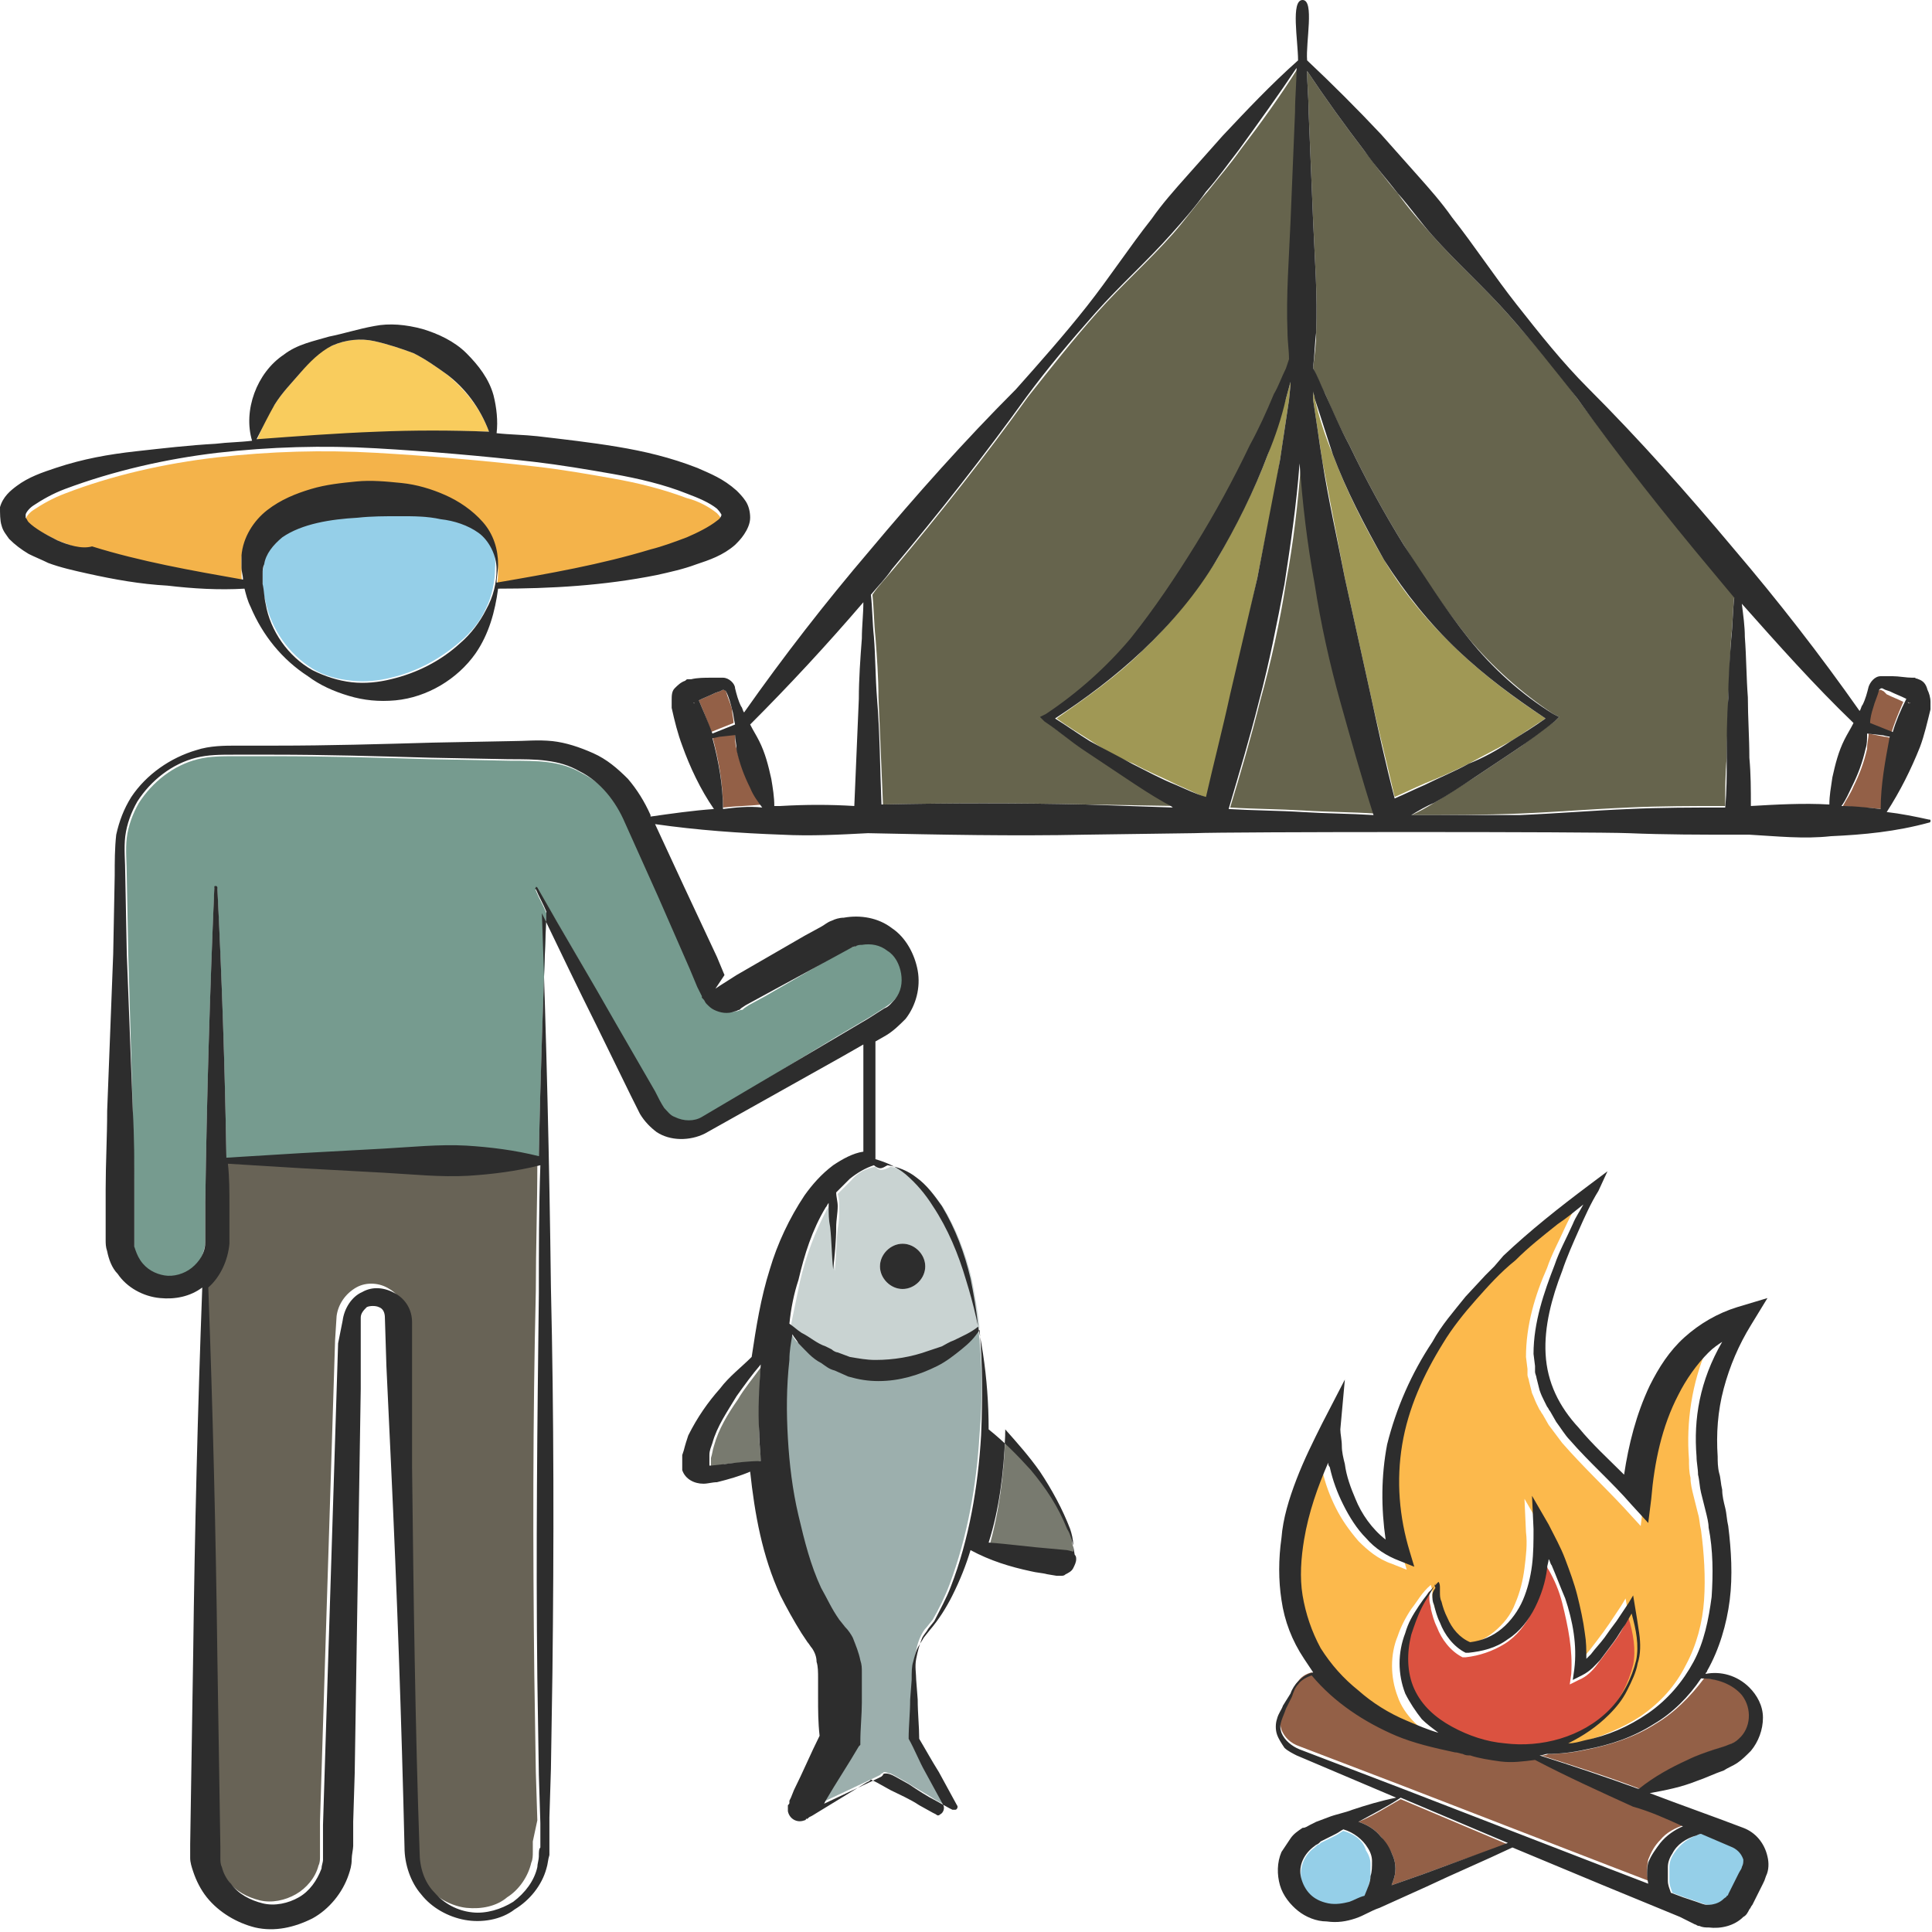 <?xml version="1.0" encoding="utf-8"?>
<!-- Generator: Adobe Illustrator 24.1.2, SVG Export Plug-In . SVG Version: 6.00 Build 0)  -->
<svg version="1.1" id="Layer_1" xmlns="http://www.w3.org/2000/svg" xmlns:xlink="http://www.w3.org/1999/xlink" x="0px" y="0px"
	 viewBox="0 0 128 128" style="enable-background:new 0 0 128 128;" xml:space="preserve">
<style type="text/css">
	.st0{fill:#95CFE8;}
	.st1{fill:#936047;}
	.st2{fill:#FCB94C;}
	.st3{fill:#DB5240;}
	.st4{fill:#2D2D2D;}
	.st5{fill:#686356;}
	.st6{fill:#C9D3D2;}
	.st7{fill:#E5B693;}
	.st8{fill:#787A6F;}
	.st9{fill:#769B8F;}
	.st10{fill:#9CAFAD;}
	.st11{fill:#F9CC5D;}
	.st12{fill:#F4B34A;}
	.st13{fill:#A09855;}
	.st14{fill:#66644D;}
</style>
<g>
	<g>
		<path class="st0" d="M110.9,122.8c-0.2,0.3-0.3,0.6-0.3,0.9c0,0.3,0,0.6,0,0.9c0,0.3,0.1,0.5,0.2,0.8l0.8,0.3l0.9,0.3
			c0.3,0.1,0.5,0.2,0.7,0.2c0.4,0,0.8-0.1,1.1-0.4c0.1-0.1,0.1-0.1,0.2-0.2c0,0,0-0.1,0.1-0.1l0.1-0.2l0.4-0.8l0.2-0.4
			c0.1-0.1,0.2-0.3,0.2-0.4c0.1-0.2,0.1-0.3,0.1-0.5c0-0.3-0.3-0.6-0.7-0.8l-2.1-0.9c0,0-0.1,0-0.1,0
			C111.9,121.7,111.3,122.2,110.9,122.8z"/>
		<path class="st1" d="M90,120.7c0.6,0.2,1.1,0.5,1.5,1c0.3,0.4,0.6,0.8,0.8,1.3c0.2,0.5,0.2,1.1,0,1.6c0,0.1-0.1,0.2-0.1,0.3l2-0.7
			c1.9-0.7,3.8-1.4,5.7-2l-7.1-3C91.9,119.7,91,120.3,90,120.7z"/>
		<path class="st0" d="M89,121.3c-0.2,0.1-0.3,0.2-0.5,0.3l-0.8,0.4l-0.2,0.1l-0.1,0.1c-0.1,0-0.2,0.1-0.3,0.2
			c-0.7,0.5-1,1.3-0.9,2.1c0.1,0.4,0.3,0.8,0.6,1.1c0.3,0.3,0.7,0.5,1.2,0.6c0.5,0.1,0.9,0.1,1.4-0.1c0.3-0.1,0.7-0.2,1-0.4
			c0.2-0.4,0.3-0.9,0.4-1.3c0-0.3,0-0.6,0-0.9c0-0.3-0.1-0.6-0.3-0.9C90.3,121.9,89.7,121.5,89,121.3z"/>
		<path class="st1" d="M109.7,114.2c-1.4,0.9-3,1.4-4.5,1.7c-0.9,0.2-1.7,0.3-2.6,0.3c-0.2,0.1-0.4,0.1-0.5,0.1
			c2.2,0.7,4.4,1.4,6.5,2.2c0,0,0.1,0,0.1,0c1-0.8,2.1-1.4,3.2-1.9c0.6-0.3,1.2-0.5,1.8-0.7c0.3-0.1,0.7-0.2,0.9-0.3
			c0.2-0.1,0.5-0.2,0.7-0.4c0.8-0.7,0.9-2,0.2-2.9c-0.6-0.7-1.6-1.1-2.6-1.1C112,112.4,110.9,113.5,109.7,114.2z"/>
		<path class="st1" d="M101.7,116.4c-0.7,0.1-1.5,0.2-2.3,0.1c-0.7,0-1.3-0.2-2-0.4c-0.2,0-0.3-0.1-0.5-0.1c-0.2,0-0.4,0-0.5-0.1
			c-1.3-0.2-2.6-0.6-3.9-1.1c-2.1-0.8-4.1-2.1-5.6-4c-0.4,0.1-0.7,0.3-0.9,0.6c-0.2,0.2-0.3,0.5-0.4,0.8l-0.4,0.8
			c-0.1,0.3-0.3,0.6-0.3,0.8c-0.1,0.3-0.1,0.5,0,0.8c0.2,0.5,0.6,0.9,1.2,1.1l6.8,2.6l13.7,5.3l2.6,1c-0.1-0.4-0.1-0.9,0-1.4
			c0.2-0.5,0.4-0.9,0.8-1.3c0.4-0.5,1-0.8,1.6-1l0,0c-1.1-0.5-2.2-1-3.3-1.5C106,118.5,103.8,117.5,101.7,116.4z"/>
		<path class="st2" d="M112.7,89.8c-0.8,0.8-1.5,1.7-2,2.8c-1.1,2.1-1.6,4.5-1.8,6.9l-0.2,1.6l-1.1-1.2c-1.3-1.4-2.7-2.7-4.1-4.3
			c-0.3-0.4-0.6-0.8-0.9-1.2l-0.4-0.7c-0.1-0.1-0.1-0.2-0.2-0.3l-0.2-0.4c-0.1-0.2-0.2-0.5-0.3-0.7l-0.2-0.8c0-0.1-0.1-0.3-0.1-0.4
			l0-0.4l-0.1-0.8c0-2.1,0.6-4.1,1.4-5.9c0.3-0.9,0.8-1.8,1.2-2.7c0.2-0.4,0.4-0.9,0.7-1.3c-0.6,0.4-1.2,0.8-1.7,1.3
			c-1,0.8-1.9,1.5-2.8,2.4c-0.9,0.8-1.7,1.7-2.6,2.6c-0.8,0.9-1.5,1.9-2.2,2.9c-1.3,2-2.3,4.3-2.7,6.7c-0.4,2.4-0.2,4.8,0.5,7.1
			l0.3,1l-1-0.4c-0.9-0.3-1.6-0.9-2.2-1.5c-0.6-0.7-1.1-1.4-1.5-2.2c-0.4-0.8-0.7-1.6-0.9-2.5c0-0.1,0-0.2-0.1-0.3
			c-0.8,1.6-1.4,3.4-1.6,5.1c-0.2,1.2-0.2,2.5-0.1,3.7c0.2,1.2,0.6,2.4,1.2,3.5c0.6,1.1,1.5,2,2.5,2.8c1,0.8,2.1,1.5,3.2,2
			c0.7,0.3,1.4,0.6,2.1,0.8c-0.4-0.3-0.8-0.6-1.1-0.9c-0.5-0.5-0.9-1.1-1.1-1.7c-0.5-1.3-0.5-2.8,0-4c0.2-0.6,0.5-1.2,0.9-1.8
			c0.4-0.5,0.7-1.1,1.3-1.6c0,0.1,0.1,0.3,0.1,0.4c0,0.1,0,0.2,0,0.3c0,0.2,0.1,0.4,0.1,0.6c0.1,0.4,0.3,0.8,0.4,1.1
			c0.4,0.7,0.9,1.3,1.5,1.6c0.8-0.1,1.5-0.4,2.1-0.9c0.6-0.5,1.1-1.1,1.4-1.9c0.3-0.7,0.5-1.5,0.6-2.3c0.1-0.8,0.2-1.6,0.1-2.4
			l-0.1-2.2l1.1,1.9c0.4,0.8,0.8,1.5,1.1,2.3c0.3,0.8,0.6,1.6,0.8,2.4c0.2,0.8,0.4,1.6,0.5,2.5c0.1,0.6,0.1,1.1,0.1,1.7
			c0.1-0.1,0.2-0.2,0.3-0.3c0.3-0.3,0.6-0.7,0.9-1.1c0.3-0.4,0.6-0.8,0.8-1.1l0.8-1.2l0.3-0.5l0.1,0.6c0.1,0.6,0.2,1.3,0.3,1.9
			c0.1,0.7,0.1,1.3-0.1,2c-0.2,0.7-0.4,1.3-0.7,1.8c-0.3,0.6-0.7,1.1-1.2,1.6c-0.8,0.8-1.7,1.4-2.7,1.9c0.4-0.1,0.7-0.1,1.1-0.2
			c1.5-0.4,3-1,4.2-1.8c1.3-0.9,2.3-2,3-3.4c0.7-1.3,1.1-2.8,1.2-4.3c0.1-1.5,0-3.1-0.2-4.6c-0.1-0.4-0.1-0.8-0.2-1.1
			c-0.1-0.4-0.2-0.8-0.3-1.2c-0.1-0.4-0.2-0.8-0.2-1.2c-0.1-0.4-0.1-0.8-0.1-1.2c-0.2-2.5,0.2-5.1,1.2-7.4
			C113.3,89.3,113,89.6,112.7,89.8z"/>
		<path class="st3" d="M94,106.8c-0.3,0.6-0.5,1.2-0.7,1.8c-0.3,1.2-0.3,2.5,0.2,3.6c0.5,1.1,1.4,1.9,2.5,2.5
			c1.1,0.6,2.3,0.9,3.5,1.1c2.4,0.3,5.1-0.4,6.9-2.2c0.9-0.9,1.5-2.1,1.8-3.3c0.2-1,0-2.1-0.3-3.1l-0.4,0.7
			c-0.2,0.4-0.5,0.8-0.8,1.2c-0.3,0.4-0.6,0.8-0.9,1.2c-0.3,0.4-0.7,0.8-1.2,1l-0.6,0.3l0.1-0.7c0.1-1.6-0.2-3.1-0.6-4.7
			c-0.2-0.8-0.5-1.5-0.9-2.2c-0.1-0.1-0.1-0.3-0.2-0.4c0,0.2-0.1,0.4-0.1,0.6c-0.2,0.9-0.4,1.7-0.8,2.6c-0.4,0.8-1,1.6-1.8,2.1
			c-0.8,0.5-1.7,0.8-2.6,0.9l-0.1,0l-0.1,0c-0.8-0.4-1.4-1.2-1.7-2c-0.2-0.4-0.3-0.8-0.4-1.2c0-0.2-0.1-0.4-0.1-0.6
			c0-0.1,0-0.2,0-0.3c0-0.1,0-0.2,0-0.3C94.6,105.6,94.2,106.2,94,106.8z"/>
		<path class="st4" d="M116,87.8l1.1-1.8l-2,0.6c-1.3,0.4-2.5,1.1-3.5,2c-1,0.9-1.7,2-2.3,3.2c-0.9,1.9-1.4,3.9-1.7,5.9
			c-1-1-2.1-2-3-3.1c-1.3-1.4-2.1-3-2.2-4.9c-0.1-1.8,0.4-3.7,1.1-5.5c0.3-0.9,0.7-1.8,1.1-2.7c0.4-0.9,0.8-1.8,1.3-2.6l0.6-1.3
			l-1.2,0.9c-2,1.5-3.9,3-5.7,4.7L99,83.9l-0.3,0.3l-0.3,0.3l-1.3,1.4c-0.8,1-1.6,1.9-2.2,3c-1.4,2.1-2.4,4.4-3,6.8
			c-0.4,2.1-0.4,4.2-0.1,6.3c-0.9-0.7-1.6-1.7-2-2.7c-0.3-0.7-0.6-1.5-0.7-2.3c-0.1-0.4-0.2-0.8-0.2-1.2c0-0.4-0.1-0.8-0.1-1.1
			l0.3-3.3l-1.5,2.9c-0.6,1.2-1.2,2.4-1.7,3.7c-0.5,1.3-0.9,2.6-1,3.9c-0.2,1.4-0.2,2.8,0,4.1c0.2,1.4,0.7,2.7,1.5,3.9
			c0.2,0.3,0.4,0.6,0.6,0.9c-0.4,0.1-0.7,0.3-1,0.6c-0.2,0.2-0.4,0.5-0.5,0.8L85,113c-0.1,0.3-0.3,0.5-0.4,0.9c-0.1,0.3-0.1,0.7,0,1
			c0.1,0.3,0.3,0.6,0.5,0.9c0.2,0.2,0.6,0.4,0.8,0.5l6.6,2.8c-1,0.2-2,0.5-2.9,0.8c-0.5,0.2-1.1,0.3-1.6,0.5l-0.8,0.3l-0.2,0.1
			l-0.2,0.1c-0.2,0.1-0.3,0.2-0.5,0.2c-0.3,0.2-0.6,0.4-0.8,0.7c-0.2,0.3-0.4,0.6-0.6,0.9c-0.3,0.7-0.3,1.5-0.1,2.2
			c0.2,0.7,0.7,1.3,1.2,1.7c0.5,0.4,1.2,0.7,1.9,0.7c0.7,0.1,1.3,0,1.9-0.2c0.6-0.2,1-0.5,1.6-0.7l3.1-1.4c1.9-0.9,3.8-1.7,5.7-2.6
			l6,2.5l3.4,1.4l1.7,0.7l0.8,0.4l0.2,0.1c0.1,0,0.1,0.1,0.3,0.1c0.2,0.1,0.4,0.1,0.6,0.1c0.8,0.1,1.7-0.1,2.3-0.7
			c0.2-0.1,0.3-0.3,0.4-0.5c0.1-0.1,0.1-0.2,0.2-0.3l0.1-0.2l0.4-0.8l0.2-0.4c0.1-0.2,0.1-0.2,0.2-0.5c0.2-0.4,0.2-0.9,0.1-1.3
			c-0.2-0.9-0.8-1.6-1.6-1.9c-2.1-0.8-4.1-1.5-6.2-2.3c1.1-0.2,2.1-0.4,3.1-0.8c0.6-0.2,1.2-0.5,1.8-0.7c0.3-0.2,0.6-0.3,0.9-0.5
			c0.3-0.2,0.6-0.5,0.9-0.8c0.5-0.6,0.8-1.4,0.8-2.2c0-0.8-0.4-1.5-0.9-2c-0.8-0.8-1.9-1.1-2.9-0.9c0-0.1,0.1-0.1,0.1-0.2
			c0.8-1.4,1.3-3.1,1.5-4.7c0.2-1.6,0.1-3.3-0.1-4.9c-0.1-0.4-0.1-0.8-0.2-1.2c-0.1-0.4-0.2-0.8-0.2-1.2c-0.1-0.4-0.1-0.8-0.2-1.1
			c-0.1-0.4-0.1-0.8-0.1-1.1c-0.1-1.5,0-3,0.4-4.5C114.6,90.5,115.2,89.1,116,87.8z M90.8,124.3c0,0.4-0.2,0.8-0.4,1.3
			c-0.4,0.1-0.7,0.3-1,0.4c-0.4,0.1-0.9,0.2-1.4,0.1c-0.5-0.1-0.9-0.3-1.2-0.6c-0.3-0.3-0.5-0.7-0.6-1.1c-0.2-0.8,0.2-1.6,0.9-2.1
			c0.1-0.1,0.2-0.1,0.3-0.2l0.1-0.1l0.2-0.1l0.8-0.4c0.2-0.1,0.3-0.2,0.5-0.3c0.7,0.2,1.3,0.7,1.6,1.2c0.2,0.3,0.3,0.6,0.3,0.9
			C90.9,123.7,90.9,124,90.8,124.3z M94.2,124.2l-2,0.7c0-0.1,0.1-0.2,0.1-0.3c0.2-0.5,0.2-1.1,0-1.6c-0.2-0.5-0.4-0.9-0.8-1.3
			c-0.4-0.5-0.9-0.8-1.5-1c0.9-0.5,1.9-1,2.8-1.6l7.1,3C98,122.8,96.1,123.5,94.2,124.2z M112.7,121.5l2.1,0.9
			c0.4,0.2,0.6,0.5,0.7,0.8c0,0.2,0,0.3-0.1,0.5c0,0.1-0.1,0.2-0.2,0.4l-0.2,0.4l-0.4,0.8l-0.1,0.2c0,0,0,0.1-0.1,0.1
			c0,0.1-0.1,0.1-0.2,0.2c-0.3,0.3-0.7,0.4-1.1,0.4c-0.2,0-0.4-0.1-0.7-0.2l-0.9-0.3l-0.8-0.3c-0.1-0.3-0.2-0.5-0.2-0.8
			c0-0.3,0-0.6,0-0.9c0-0.3,0.1-0.6,0.3-0.9c0.3-0.6,0.9-1,1.6-1.2C112.6,121.5,112.7,121.5,112.7,121.5z M111.5,121L111.5,121
			c-0.5,0.2-1.1,0.6-1.5,1.1c-0.3,0.4-0.6,0.8-0.8,1.3c-0.1,0.4-0.1,0.9,0,1.4l-2.6-1l-13.7-5.3l-6.8-2.6c-0.5-0.2-1-0.6-1.2-1.1
			c-0.1-0.3-0.1-0.5,0-0.8c0.1-0.3,0.2-0.5,0.3-0.8l0.4-0.8c0.1-0.3,0.2-0.6,0.4-0.8c0.2-0.3,0.6-0.5,0.9-0.6c1.5,1.8,3.5,3.1,5.6,4
			c1.2,0.5,2.5,0.8,3.9,1.1c0.2,0,0.4,0.1,0.5,0.1c0.2,0.1,0.3,0.1,0.5,0.1c0.6,0.2,1.3,0.3,2,0.4c0.8,0.1,1.5,0,2.3-0.1
			c2.1,1.1,4.3,2.1,6.5,3.1C109.3,120,110.4,120.5,111.5,121z M94.9,105.7c0,0.2,0,0.4,0.1,0.6c0.1,0.4,0.2,0.8,0.4,1.2
			c0.3,0.8,0.9,1.6,1.7,2l0.1,0l0.1,0c0.9-0.1,1.8-0.3,2.6-0.9c0.8-0.5,1.4-1.3,1.8-2.1c0.4-0.8,0.7-1.7,0.8-2.6
			c0-0.2,0.1-0.4,0.1-0.6c0.1,0.1,0.1,0.3,0.2,0.4c0.3,0.7,0.6,1.5,0.9,2.2c0.5,1.5,0.8,3.1,0.6,4.7l-0.1,0.7l0.6-0.3
			c0.6-0.3,0.9-0.7,1.2-1c0.3-0.4,0.6-0.8,0.9-1.2c0.3-0.4,0.5-0.8,0.8-1.2l0.4-0.7c0.3,1.1,0.5,2.1,0.3,3.1
			c-0.3,1.2-0.9,2.4-1.8,3.3c-1.8,1.8-4.5,2.5-6.9,2.2c-1.2-0.1-2.4-0.5-3.5-1.1c-1.1-0.6-2-1.4-2.5-2.5c-0.5-1.1-0.5-2.4-0.2-3.6
			c0.2-0.6,0.4-1.2,0.7-1.8c0.3-0.6,0.7-1.1,0.9-1.6c0,0.1-0.1,0.1,0,0.3C94.9,105.5,94.9,105.6,94.9,105.7z M115.4,112.3
			c0.7,0.9,0.6,2.2-0.2,2.9c-0.2,0.2-0.4,0.3-0.7,0.4c-0.2,0.1-0.6,0.2-0.9,0.3c-0.6,0.2-1.2,0.4-1.8,0.7c-1.1,0.5-2.2,1.1-3.2,1.9
			c0,0-0.1,0-0.1,0c-2.2-0.8-4.3-1.5-6.5-2.2c0.2,0,0.4-0.1,0.5-0.1c0.9,0,1.7-0.1,2.6-0.3c1.6-0.3,3.1-0.8,4.5-1.7
			c1.2-0.7,2.3-1.8,3.1-3C113.8,111.2,114.8,111.6,115.4,112.3z M112.4,96.5c0,0.4,0.1,0.8,0.1,1.2c0.1,0.4,0.1,0.8,0.2,1.2
			c0.1,0.4,0.2,0.8,0.3,1.2c0.1,0.4,0.2,0.8,0.2,1.1c0.3,1.5,0.3,3.1,0.2,4.6c-0.2,1.5-0.5,3-1.2,4.3c-0.7,1.3-1.7,2.5-3,3.4
			c-1.3,0.9-2.7,1.5-4.2,1.8c-0.4,0.1-0.7,0.2-1.1,0.2c1-0.5,1.9-1.1,2.7-1.9c0.5-0.5,0.9-1,1.2-1.6c0.3-0.6,0.6-1.2,0.7-1.8
			c0.2-0.6,0.2-1.3,0.1-2c-0.1-0.7-0.2-1.3-0.3-1.9l-0.1-0.6l-0.3,0.5l-0.8,1.2c-0.3,0.4-0.6,0.8-0.8,1.1c-0.3,0.4-0.6,0.7-0.9,1.1
			c-0.1,0.1-0.2,0.2-0.3,0.3c0-0.6,0-1.1-0.1-1.7c-0.1-0.8-0.3-1.7-0.5-2.5c-0.2-0.8-0.5-1.6-0.8-2.4c-0.3-0.8-0.7-1.5-1.1-2.3
			l-1.1-1.9l0.1,2.2c0,0.8,0,1.6-0.1,2.4c-0.1,0.8-0.3,1.6-0.6,2.3c-0.3,0.7-0.8,1.4-1.4,1.9c-0.6,0.5-1.3,0.8-2.1,0.9
			c-0.7-0.3-1.2-0.9-1.5-1.6c-0.2-0.4-0.3-0.7-0.4-1.1c-0.1-0.2-0.1-0.4-0.1-0.6c0-0.1,0-0.2,0-0.3c0-0.1,0-0.3-0.1-0.4
			c-0.5,0.5-0.9,1-1.3,1.6c-0.4,0.6-0.7,1.1-0.9,1.8c-0.5,1.3-0.5,2.7,0,4c0.3,0.6,0.7,1.2,1.1,1.7c0.3,0.3,0.7,0.6,1.1,0.9
			c-0.7-0.2-1.4-0.5-2.1-0.8c-1.2-0.5-2.3-1.2-3.2-2c-1-0.8-1.8-1.7-2.5-2.8c-0.6-1.1-1-2.3-1.2-3.5c-0.2-1.2-0.1-2.5,0.1-3.7
			c0.3-1.8,0.9-3.5,1.6-5.1c0,0.1,0,0.2,0.1,0.3c0.2,0.9,0.5,1.7,0.9,2.5c0.4,0.8,0.9,1.6,1.5,2.2c0.6,0.7,1.4,1.2,2.2,1.5l1,0.4
			l-0.3-1c-0.7-2.3-0.9-4.7-0.5-7.1c0.4-2.4,1.4-4.6,2.7-6.7c0.6-1,1.4-2,2.2-2.9c0.8-0.9,1.6-1.8,2.6-2.6c0.9-0.9,1.8-1.6,2.8-2.4
			c0.6-0.4,1.2-0.9,1.7-1.3c-0.2,0.4-0.5,0.8-0.7,1.3c-0.4,0.9-0.9,1.8-1.2,2.7c-0.7,1.8-1.4,3.8-1.4,5.9l0.1,0.8l0,0.4
			c0,0.1,0.1,0.3,0.1,0.4l0.2,0.8c0.1,0.3,0.2,0.5,0.3,0.7l0.2,0.4c0.1,0.1,0.1,0.2,0.2,0.3l0.4,0.7c0.3,0.4,0.6,0.9,0.9,1.2
			c1.3,1.5,2.8,2.8,4.1,4.3l1.1,1.2l0.2-1.6c0.2-2.4,0.7-4.8,1.8-6.9c0.5-1,1.2-2,2-2.8c0.3-0.3,0.6-0.5,0.9-0.7
			C112.6,91.5,112.2,94,112.4,96.5z"/>
	</g>
	<path class="st0" d="M31.7,35.2c-0.7-0.5-1.6-0.8-2.5-0.9c-0.9-0.1-1.8-0.1-2.7-0.2c-0.9,0-1.8,0-2.8,0.1c-1.8,0.1-3.6,0.4-5,1.3
		c-0.6,0.4-1.1,1-1.2,1.8c0,0.2-0.1,0.4-0.1,0.6c0,0.2,0,0.4,0,0.7c0,0.4,0.1,0.9,0.2,1.3c0.4,1.8,1.5,3.4,3.1,4.4
		c0.8,0.5,1.7,0.7,2.6,0.8c0.9,0.1,1.8,0,2.6-0.2c1.7-0.4,3.2-1.2,4.6-2.4c0.7-0.6,1.3-1.3,1.7-2.2c0.4-0.8,0.6-1.8,0.6-2.7
		C32.9,36.7,32.5,35.7,31.7,35.2z"/>
	<path class="st5" d="M35.6,120.6l-0.1-3.2l-0.1-6.4c-0.1-8.5-0.1-17,0.1-25.5c0-2.8,0.1-5.7,0.1-8.5c-1.6,0.4-3.2,0.6-4.8,0.7
		c-1.8,0.1-3.7-0.1-5.5-0.2c-1.8-0.1-3.7-0.2-5.5-0.3c-1.6-0.1-3.3-0.2-4.9-0.3c0,0.9,0,1.8,0.1,2.7l0,2.6c0,1.1-0.5,2.2-1.4,2.9
		c0,0,0,0,0,0c0.3,8.1,0.5,16.3,0.6,24.4l0.2,12.7c0,0.3,0,0.5,0,0.7c0,0.2,0.1,0.4,0.1,0.6c0.1,0.4,0.3,0.8,0.6,1.1
		c0.5,0.7,1.3,1.1,2.1,1.3c0.8,0.2,1.7,0,2.4-0.4c0.7-0.4,1.3-1.1,1.5-1.9c0.1-0.2,0.1-0.4,0.1-0.6c0-0.2,0-0.4,0-0.7l0-1.6l0.1-3.2
		l0.2-6.4l0.4-12.7l0.2-6.4l0.1-3.2l0.1-1.6c0.1-0.8,0.6-1.5,1.3-1.9c0.7-0.4,1.6-0.3,2.2,0.1c0.7,0.4,1.1,1.2,1.1,1.9l0,3.2l0,6.4
		c0.1,8.5,0.2,17,0.5,25.5c0,1,0.4,2,1,2.7c0.6,0.7,1.6,1.2,2.5,1.3c1,0.1,2-0.1,2.7-0.7c0.8-0.5,1.4-1.4,1.6-2.3
		c0.1-0.2,0.1-0.5,0.1-0.7c0-0.2,0-0.5,0-0.7L35.6,120.6z"/>
	<path class="st6" d="M58.4,77.5c-0.2,0-0.3-0.1-0.4-0.2c-0.6,0.1-1.2,0.4-1.6,0.9c-0.3,0.3-0.6,0.6-0.9,0.9
		c0.1,0.3,0.1,0.6,0.1,0.9c0,0.5,0,0.9-0.1,1.4c-0.1,0.9-0.1,1.9-0.2,2.8c0,0,0,0,0,0c0,0,0,0,0,0c-0.1-0.9-0.2-1.9-0.2-2.8
		c0-0.5-0.1-0.9-0.1-1.4c0-0.1,0-0.1,0-0.2c-0.1,0.1-0.1,0.2-0.2,0.3c-0.8,1.5-1.4,3.1-1.8,4.8c-0.2,1-0.4,1.9-0.6,2.9
		c0.3,0.2,0.5,0.4,0.8,0.6c0.5,0.3,1,0.7,1.6,0.9l0.4,0.2c0.1,0.1,0.3,0.1,0.4,0.2l0.8,0.3c0.6,0.1,1.1,0.2,1.7,0.2
		c1.2,0,2.3-0.2,3.5-0.6c0.3-0.1,0.6-0.2,0.9-0.3c0.3-0.1,0.6-0.2,0.8-0.4c0.5-0.3,1.1-0.5,1.6-0.9c-0.1-1.1-0.3-2.1-0.5-3.2
		c-0.4-1.7-1-3.3-1.9-4.8c-0.5-0.7-1-1.4-1.7-1.9c-0.5-0.4-1.2-0.7-1.8-0.8C58.8,77.4,58.6,77.5,58.4,77.5z M61.3,83.9
		c0,0.8-0.7,1.5-1.5,1.5s-1.5-0.7-1.5-1.5c0-0.8,0.7-1.5,1.5-1.5S61.3,83.1,61.3,83.9z"/>
	<path class="st7" d="M48.3,65.2C48.3,65.2,48.3,65.2,48.3,65.2L48.3,65.2C48.3,65.3,48.3,65.2,48.3,65.2z"/>
	<path class="st8" d="M70.7,102.9l0.4,0.1l0-0.5c-0.1-0.3-0.1-0.7-0.2-1c-0.4-1.3-1.1-2.6-2-3.8c-0.7-1-1.5-1.9-2.3-2.8
		c0,0.1,0,0.2,0,0.4c-0.1,2.4-0.4,4.9-1.1,7.3c1.4,0.1,2.7,0.2,4.1,0.4L70.7,102.9z"/>
	<path class="st9" d="M38.5,51.2c-0.7-0.4-1.4-0.6-2.2-0.7c-0.7-0.1-1.7-0.1-2.5-0.1l-5.2-0.1c-3.5-0.1-6.9-0.2-10.4-0.2l-2.6,0
		c-0.9,0-1.7,0-2.5,0.2c-1.6,0.4-3,1.5-3.9,2.9c-0.4,0.7-0.7,1.5-0.8,2.3c-0.1,0.8,0,1.7,0,2.6l0.1,5.2l0.3,10.4
		c0,1.7,0.1,3.5,0.1,5.2l0,2.6l0,0.7c0,0.2,0,0.3,0,0.5c0.1,0.3,0.2,0.6,0.4,0.9c0.4,0.5,0.9,0.9,1.6,1c0.6,0.1,1.3-0.1,1.8-0.5
		c0.5-0.4,0.8-1,0.9-1.7l0-2.6c0.1-7,0.3-13.9,0.6-20.9c0-0.1,0-0.1,0.1-0.1c0,0,0.1,0,0.1,0.1c0.3,6,0.5,11.9,0.6,17.9
		c1.6-0.1,3.3-0.2,4.9-0.3c1.8-0.1,3.7-0.2,5.5-0.3c1.8-0.1,3.7-0.3,5.5-0.2c1.6,0.1,3.2,0.3,4.8,0.7c0.1-5.4,0.3-10.8,0.5-16.2
		c-0.2-0.5-0.5-1-0.7-1.5c0,0,0-0.1,0-0.1c0,0,0.1,0,0.1,0c1.8,3,3.5,6,5.2,9l2.6,4.5c0.2,0.4,0.4,0.8,0.6,1.1
		c0.2,0.3,0.4,0.5,0.7,0.6c0.6,0.3,1.3,0.3,1.8,0l8.9-5.4l2.2-1.3l1.1-0.7c0.3-0.2,0.5-0.4,0.7-0.6c0.4-0.5,0.5-1.1,0.4-1.7
		c-0.1-0.6-0.5-1.1-0.9-1.5c-0.5-0.3-1.1-0.5-1.7-0.4c-0.1,0-0.3,0.1-0.4,0.1c-0.1,0.1-0.2,0.1-0.5,0.2l-1.1,0.6L50.7,66l-1.1,0.6
		l-0.3,0.2l-0.1,0.1C49,66.9,48.9,67,48.8,67c-0.5,0.1-1,0.1-1.4-0.1c-0.2-0.1-0.4-0.3-0.5-0.4c-0.1-0.1-0.1-0.2-0.2-0.3L46.6,66
		l0-0.1l-0.3-0.6l-0.5-1.2l-2.1-4.8l-2.1-4.8C41,53.1,39.9,51.9,38.5,51.2z"/>
	<path class="st10" d="M63.6,89.3c-0.5,0.4-1,0.8-1.6,1.1c-1.2,0.6-2.5,1-3.9,1c-0.7,0-1.4-0.2-2-0.3l-0.9-0.4
		c-0.3-0.1-0.6-0.4-0.9-0.5c-0.6-0.3-1-0.9-1.5-1.3c-0.2-0.2-0.3-0.4-0.4-0.6c-0.1,0.6-0.1,1.1-0.2,1.7c-0.1,1.7-0.2,3.4-0.1,5.2
		c0.1,1.7,0.3,3.4,0.7,5.1c0.4,1.7,0.8,3.3,1.5,4.8c0.3,0.7,0.7,1.5,1.2,2.1l0.4,0.5c0.2,0.2,0.3,0.5,0.5,0.7c0.3,0.5,0.4,1,0.5,1.5
		c0,0.3,0.1,0.5,0.1,0.8c0,0.3,0,0.5,0,0.7l0,1.3c0,0.9-0.1,1.8-0.1,2.6l0,0.2l-0.1,0.1c-0.7,1.2-1.5,2.4-2.2,3.6l-0.1,0.2l1.7-0.8
		l1.9-0.9l0.2-0.1l0.1-0.1c0.1,0,0.1-0.1,0.2-0.1c0.1,0,0.3,0.1,0.4,0.1l0.2,0.1l0.9,0.5c0.6,0.4,1.2,0.7,1.8,1.1l0.9,0.5l0.2,0.1
		c0.1,0,0.1,0,0.2,0c0.1,0,0.2-0.2,0.1-0.3l-1.2-2.2c-0.4-0.7-0.8-1.5-1.3-2.2l0,0l0,0c0-0.9-0.1-1.8-0.1-2.6l-0.1-1.3
		c0-0.4-0.1-0.9,0-1.4c0.1-0.5,0.2-1,0.4-1.4c0.1-0.2,0.2-0.4,0.4-0.6l0.4-0.5c0.4-0.7,0.8-1.5,1.1-2.3c1.2-3.2,1.8-6.6,2-10
		c0.2-2.3,0.2-4.7-0.1-7.1C64.5,88.5,64.1,88.9,63.6,89.3z"/>
	<path class="st7" d="M53.7,119.7L53.7,119.7C53.8,119.7,53.8,119.7,53.7,119.7C53.8,119.7,53.7,119.7,53.7,119.7z"/>
	<path class="st7" d="M46,46.6c0,0,0.1,0,0.1-0.1L46,46.6C46,46.5,45.9,46.6,46,46.6z"/>
	<path class="st11" d="M32.4,28.6c-0.6-1.6-1.6-2.8-2.8-3.8c-0.7-0.5-1.4-1-2.2-1.4c-0.8-0.3-1.7-0.6-2.6-0.8
		c-0.9-0.2-1.9-0.1-2.8,0.3c-0.9,0.4-1.6,1.1-2.1,1.8c-0.6,0.7-1.2,1.3-1.7,2.1c-0.5,0.7-0.8,1.5-1.2,2.4c2.7-0.2,5.3-0.4,8-0.5
		C27.5,28.6,30,28.5,32.4,28.6z"/>
	<path class="st8" d="M48.9,92.7c-0.7,1-1.3,2-1.6,3.1c-0.1,0.3-0.1,0.5-0.2,0.8l0,0.2l0,0.2l0,0.2c0,0,0,0.1,0,0.1c0,0,0,0,0,0
		c0,0,0,0,0.1,0L48,97c0.8-0.1,1.6-0.1,2.4-0.2c0-0.6-0.1-1.1-0.1-1.7c0-1.5,0-3,0.1-4.5C49.9,91.3,49.3,92,48.9,92.7z"/>
	<path class="st12" d="M16.1,38.7c-0.1-0.3-0.1-0.5-0.1-0.8c0-0.1,0-0.3,0-0.4l0-0.4c0-1.2,0.8-2.3,1.7-3c0.9-0.7,1.9-1.1,2.9-1.4
		c1-0.3,2-0.4,3-0.5c1,0,2,0,3,0.1c1,0.1,2,0.4,2.9,0.8c0.9,0.4,1.8,1,2.5,1.8c0.7,0.8,1,1.8,1,2.8c0,0.4,0,0.8-0.1,1.2
		c3.4-0.6,6.9-1.2,10.2-2.2c0.8-0.2,1.6-0.5,2.4-0.8c0.8-0.3,1.5-0.7,2-1.1c0.2-0.2,0.3-0.4,0.3-0.4c0,0-0.1-0.2-0.3-0.4
		c-0.5-0.4-1.2-0.8-2-1c-1.6-0.6-3.2-1-4.9-1.3c-1.7-0.3-3.4-0.6-5.2-0.8c-3.5-0.4-7-0.7-10.5-0.9c-3.5-0.2-7-0.1-10.5,0.3
		c-3.5,0.4-7,1.2-10.1,2.4c-0.8,0.3-1.5,0.7-2.1,1.1c-0.3,0.2-0.5,0.5-0.5,0.6c0,0.1,0,0.1,0,0.2c0,0.1,0.1,0.2,0.2,0.3
		C2.3,35,3,35.4,3.8,35.8c0.8,0.3,1.6,0.6,2.4,0.9C9.4,37.6,12.8,38.1,16.1,38.7C16.2,38.8,16.2,38.7,16.1,38.7z"/>
	<path class="st1" d="M124.8,45.8l-0.2-0.1c0,0,0,0,0,0c0,0-0.1,0-0.2,0.1c-0.2,0.4-0.3,0.8-0.4,1.2c-0.1,0.3-0.1,0.6-0.2,1l1.5,0.6
		c0.2-0.7,0.5-1.4,0.8-2.1c-0.4-0.2-0.7-0.3-1.1-0.5L124.8,45.8z"/>
	<path class="st1" d="M123.8,48.6c0,0.3-0.1,0.6-0.1,1c-0.2,0.9-0.5,1.7-0.9,2.5c-0.2,0.5-0.5,0.9-0.7,1.3c0.9,0.1,1.7,0.1,2.6,0.2
		c0-1.7,0.3-3.2,0.7-4.7c-0.2,0-0.4-0.1-0.6-0.1L123.8,48.6z"/>
	<path class="st13" d="M97.3,50.6c0.9-0.5,1.9-1,2.8-1.5c0.8-0.5,1.5-1,2.3-1.5c-2-1.3-4-2.8-5.8-4.5c-1.9-1.8-3.6-3.8-4.9-6
		c-1.3-2.2-2.5-4.6-3.4-7c-0.5-1.2-0.9-2.4-1.2-3.7c0-0.2-0.1-0.3-0.1-0.5c0,0.1,0,0.2,0,0.4l0,0.2c0.1,0.7,0.2,1.3,0.3,2
		c0.1,0.7,0.2,1.3,0.3,2c0.5,2.6,1,5.2,1.5,7.8l1.7,7.7c0.5,2.3,1.1,4.6,1.6,6.8c0.7-0.3,1.3-0.6,2-0.9
		C95.4,51.5,96.3,51.1,97.3,50.6z"/>
	<path class="st14" d="M104.5,26.4c-1.4-1.9-3-3.8-4.6-5.6c-1.6-1.8-3.4-3.4-5-5.2c-0.8-0.9-1.6-1.8-2.3-2.8
		c-0.8-0.9-1.5-1.9-2.2-2.8c-1.3-1.7-2.6-3.5-3.8-5.3c0,0.9,0.1,1.8,0.1,2.7l0.3,7.3c0.1,2.4,0.3,4.9,0.2,7.3c0,0.8-0.1,1.5-0.2,2.3
		l0,0.1c0.3,0.6,0.5,1.2,0.8,1.7c0.5,1.2,1,2.3,1.6,3.4c1.1,2.3,2.3,4.5,3.6,6.6c1.3,2.1,2.7,4.2,4.3,6.2c1.6,1.9,3.5,3.6,5.6,5
		l0.4,0.2l-0.3,0.3c-0.9,0.6-1.7,1.3-2.6,1.9c-0.9,0.6-1.8,1.2-2.7,1.8C96.9,52,96,52.6,95,53.2c-0.5,0.3-1,0.6-1.5,0.8
		c2.4,0,4.8,0,7.2-0.1c2.4-0.1,4.8-0.3,7.2-0.4c2.1-0.1,4.3-0.1,6.4-0.1c0-1.1,0-2.1,0.1-3.2c0-1.3,0.1-2.7,0.1-4
		c0.1-1.3,0.1-2.7,0.2-4c0.1-0.9,0.1-1.8,0.2-2.7c-0.5-0.6-1-1.2-1.5-1.8C110.3,34.1,107.4,30.3,104.5,26.4z"/>
	<path class="st7" d="M126.4,46.5c0,0,0.1,0.1,0.1,0.1C126.6,46.6,126.5,46.5,126.4,46.5L126.4,46.5z"/>
	<path class="st1" d="M48.5,47c-0.1-0.4-0.3-0.8-0.4-1.2c-0.1-0.1-0.1-0.1-0.2-0.1c0,0,0,0,0,0l-0.2,0.1l-0.3,0.1
		c-0.4,0.2-0.7,0.3-1.1,0.5c0.3,0.7,0.6,1.4,0.8,2.1l1.5-0.6C48.6,47.6,48.5,47.3,48.5,47z"/>
	<path class="st14" d="M87.2,38.6c-0.4-2.6-0.8-5.3-1-8c0-0.1,0-0.1,0-0.2c0,0.1,0,0.1,0,0.2c-0.2,2.7-0.5,5.3-1,8
		c-0.4,2.6-1,5.3-1.7,7.8c-0.6,2.4-1.3,4.8-2,7.1c1.6,0.1,3.2,0.1,4.9,0.2c1.6,0.1,3.2,0.1,4.7,0.2c-0.8-2.5-1.5-5-2.2-7.5
		C88.2,43.9,87.6,41.3,87.2,38.6z"/>
	<path class="st14" d="M74.6,51.5c-0.9-0.6-1.8-1.2-2.7-1.8c-0.9-0.6-1.7-1.2-2.6-1.9l-0.3-0.3l0.4-0.2c2.1-1.3,4-3,5.6-5
		c1.6-2,2.9-4.1,4.3-6.2c1.3-2.1,2.5-4.3,3.6-6.6c0.6-1.1,1.1-2.3,1.6-3.4c0.3-0.6,0.5-1.2,0.8-1.7l0.2-0.6c0-0.6-0.1-1.2-0.1-1.8
		c-0.1-2.4,0.1-4.9,0.2-7.3l0.3-7.3c0.1-1,0.1-1.9,0.1-2.9c-1.2,1.9-2.5,3.7-3.8,5.4c-0.7,1-1.5,1.9-2.2,2.8
		c-0.8,0.9-1.5,1.9-2.3,2.8c-1.6,1.8-3.4,3.4-5,5.2c-1.6,1.8-3.1,3.7-4.6,5.6c-2.8,3.9-5.8,7.7-8.9,11.4c-0.5,0.6-1,1.1-1.4,1.7
		c0.1,0.9,0.1,1.9,0.2,2.8c0.1,1.3,0.2,2.7,0.2,4c0.1,2.4,0.2,4.7,0.3,7.1c4.5-0.1,9-0.1,13.5,0l6,0.1c-0.2-0.1-0.4-0.2-0.5-0.3
		C76.4,52.6,75.5,52,74.6,51.5z"/>
	<path class="st13" d="M83.3,38.3c0.5-2.6,1.1-5.2,1.5-7.8c0.1-0.6,0.2-1.3,0.3-2c0.1-0.7,0.2-1.3,0.3-2l0.1-1l0-0.1
		c0,0,0-0.1,0-0.1c-0.1,0.4-0.2,0.7-0.3,1.1c-0.4,1.2-0.8,2.5-1.2,3.7c-0.9,2.4-2.1,4.7-3.4,7c-1.4,2.2-3,4.2-4.9,6
		C74,44.8,72,46.2,70,47.6c0.7,0.5,1.5,1,2.3,1.5c0.9,0.6,1.8,1.1,2.8,1.5c0.9,0.5,1.9,0.9,2.9,1.4c0.7,0.3,1.3,0.6,2,0.9
		c0.6-2.3,1.1-4.6,1.6-6.8L83.3,38.3z"/>
	<path class="st1" d="M48.8,49.6c-0.1-0.3-0.1-0.6-0.1-1l-0.9,0.1c-0.2,0-0.4,0.1-0.6,0.1c0.4,1.5,0.7,3.1,0.7,4.7
		c0.9-0.1,1.7-0.1,2.6-0.2c-0.3-0.4-0.5-0.9-0.8-1.3C49.3,51.3,49,50.5,48.8,49.6z"/>
	<path class="st4" d="M127.1,45c-0.2-0.1-0.2,0-0.2-0.1l-0.2,0c-0.4,0-0.9-0.1-1.3-0.1l-0.3,0l-0.2,0c-0.1,0-0.2,0-0.3,0
		c-0.4,0-0.7,0.4-0.8,0.7c-0.1,0.4-0.2,0.8-0.4,1.2c-0.1,0.1-0.1,0.3-0.2,0.4c-2.6-3.7-5.4-7.3-8.3-10.7c-3.1-3.7-6.3-7.3-9.7-10.7
		c-1.7-1.7-3.2-3.6-4.7-5.5c-1.5-1.9-2.8-3.9-4.3-5.8c-0.7-1-1.5-1.9-2.3-2.8c-0.8-0.9-1.6-1.8-2.4-2.7c-1.6-1.7-3.2-3.3-4.9-4.9
		C86.5,2.8,87.1,0,86.3,0S86,2.7,86,4c-1.8,1.6-3.4,3.3-5,5c-0.8,0.9-1.6,1.8-2.4,2.7c-0.8,0.9-1.6,1.8-2.3,2.8
		c-1.5,1.9-2.8,3.9-4.3,5.8c-1.5,1.9-3.1,3.7-4.7,5.5c-3.4,3.4-6.6,7-9.7,10.7c-2.9,3.4-5.7,7-8.3,10.7c-0.1-0.1-0.1-0.3-0.2-0.4
		c-0.2-0.4-0.3-0.8-0.4-1.2c0-0.3-0.4-0.7-0.8-0.7c-0.1,0-0.2,0-0.3,0l-0.2,0l-0.3,0c-0.4,0-0.9,0-1.3,0.1l-0.2,0
		c-0.1,0-0.1,0-0.2,0.1c-0.3,0.1-0.5,0.3-0.7,0.5c-0.2,0.2-0.2,0.5-0.2,0.8c0,0.1,0,0.1,0,0.2l0,0.1l0,0.2c0.2,0.9,0.4,1.7,0.7,2.5
		c0.5,1.4,1.2,2.9,2.1,4.2c-1.4,0.1-2.8,0.3-4.2,0.5L43.1,54c-0.4-0.9-0.9-1.7-1.5-2.4c-0.7-0.7-1.4-1.3-2.3-1.7
		c-0.9-0.4-1.8-0.7-2.7-0.8c-1-0.1-1.8,0-2.7,0l-5.2,0.1c-3.5,0.1-6.9,0.2-10.4,0.2l-2.6,0c-0.8,0-1.8,0-2.7,0.3
		c-1.7,0.5-3.3,1.6-4.3,3.1c-0.5,0.8-0.8,1.6-1,2.5c-0.1,0.9-0.1,1.8-0.1,2.7l-0.1,5.2L7.1,73.6c0,1.7-0.1,3.5-0.1,5.2l0,2.6l0,0.7
		c0,0.3,0,0.5,0.1,0.8c0.1,0.5,0.3,1.1,0.7,1.5c0.6,0.9,1.7,1.5,2.8,1.6c1,0.1,2-0.1,2.8-0.7c-0.3,8.1-0.5,16.1-0.6,24.2l-0.2,12.7
		c0,0.2,0,0.6,0,0.9c0,0.3,0.1,0.6,0.2,0.9c0.2,0.6,0.5,1.2,0.9,1.7c0.8,1,2,1.7,3.2,2c1.3,0.3,2.6,0,3.8-0.6c1.1-0.6,2-1.7,2.4-2.9
		c0.1-0.3,0.2-0.6,0.2-1c0-0.3,0.1-0.7,0.1-0.9l0-1.6l0.1-3.2l0.1-6.4l0.2-12.7l0.1-6.4l0-3.2l0-1.5c0-0.3,0.2-0.5,0.4-0.7
		c0.2-0.1,0.6-0.1,0.8,0c0.3,0.1,0.4,0.4,0.4,0.7l0.1,3.2l0.3,6.4c0.4,8.5,0.7,17,0.9,25.5c0,1.1,0.4,2.3,1.1,3.1
		c0.7,0.9,1.8,1.5,2.9,1.7c1.1,0.2,2.4,0,3.3-0.7c1-0.6,1.8-1.6,2.1-2.7c0.1-0.3,0.1-0.6,0.2-0.9c0-0.3,0-0.6,0-0.9l0-1.6l0.1-3.2
		l0.1-6.4c0.1-8.5,0.1-17-0.1-25.5c-0.1-8.3-0.3-16.5-0.6-24.8c1.2,2.5,2.4,5,3.6,7.4l2.3,4.7c0.2,0.4,0.4,0.8,0.6,1.2
		c0.3,0.5,0.7,0.9,1.1,1.2c0.9,0.6,2.2,0.6,3.2,0.1l9.1-5.1l1.4-0.8v7.1c-0.7,0.1-1.4,0.5-2,0.9c-0.8,0.6-1.4,1.3-1.9,2
		c-1,1.5-1.8,3.2-2.3,4.9c-0.6,1.9-0.9,3.8-1.2,5.8c-0.7,0.7-1.5,1.3-2.1,2.1c-0.8,0.9-1.5,1.9-2.1,3.1c-0.1,0.3-0.2,0.6-0.3,1
		l-0.1,0.3l0,0.3l0,0.3c0,0.1,0,0.1,0,0.2c0,0.1,0,0.2,0,0.2c0.2,0.6,0.8,0.9,1.4,0.9c0.3,0,0.6-0.1,0.9-0.1
		c0.8-0.2,1.5-0.4,2.2-0.7c0.3,2.8,0.8,5.6,2,8.2c0.4,0.8,0.9,1.7,1.4,2.5l0.4,0.6c0.1,0.1,0.2,0.3,0.3,0.4c0.2,0.3,0.3,0.6,0.3,0.9
		c0.1,0.3,0.1,0.7,0.1,1.1l0,1.3c0,0.8,0,1.6,0.1,2.5c-0.6,1.2-1.1,2.4-1.7,3.6l-0.2,0.5l-0.1,0.2l0,0.1c0,0.1,0,0.1-0.1,0.2
		c0,0.1,0,0.2,0,0.4c0.1,0.5,0.6,0.8,1.1,0.6c0,0,0.1,0,0.1-0.1l0.1,0l0.1-0.1l0.2-0.1l1.8-1.1l1.8-1.1l0.2-0.1l0.1-0.1c0,0,0,0,0,0
		c0,0,0.2,0.1,0.4,0.2l0.9,0.5c0.6,0.3,1.3,0.6,1.9,1l0.9,0.5l0.2,0.1c0.1,0.1,0.2,0.1,0.3,0c0.2-0.1,0.3-0.4,0.2-0.6l-1.2-2.2
		c-0.4-0.7-0.7-1.5-1.1-2.2c0-0.9,0.1-1.7,0.1-2.6l0.1-1.3c0-0.5,0-0.9,0.1-1.2c0.1-0.4,0.2-0.8,0.4-1.1c0.1-0.2,0.2-0.3,0.3-0.5
		l0.4-0.5c0.6-0.7,1.1-1.5,1.5-2.3c0.5-1,0.9-2,1.2-3c1.3,0.7,2.6,1.1,4,1.4c0.4,0.1,0.7,0.1,1.1,0.2l0.6,0.1l0.1,0
		c0.1,0,0.1,0,0.2,0c0.1,0,0.2,0,0.3-0.1c0.2-0.1,0.4-0.2,0.5-0.4c0.1-0.2,0.2-0.4,0.2-0.6c0-0.1,0-0.2-0.1-0.3l-0.1-0.6
		c-0.1-0.4-0.2-0.8-0.4-1.1c-0.6-1.5-1.4-2.7-2.4-3.9c-0.9-1-1.8-1.9-2.8-2.7c0-3.4-0.5-6.7-1.5-9.9c-0.5-1.7-1.2-3.4-2.2-4.9
		c-0.5-0.8-1.1-1.5-1.8-2.1c-0.6-0.5-1.3-0.8-2-1v-7.8l0.7-0.4c0.5-0.3,0.9-0.7,1.3-1.1c0.7-0.9,1-2.1,0.8-3.2
		c-0.2-1.1-0.8-2.2-1.7-2.8c-0.9-0.7-2.1-0.9-3.2-0.7c-0.3,0-0.6,0.1-0.8,0.2c-0.3,0.1-0.5,0.3-0.7,0.4l-1.1,0.6l-4.5,2.6l-1.1,0.7
		l-0.3,0.2l0,0L48,64.6l-0.5-1.2l-2.2-4.7l-1.9-4.1c2.8,0.4,5.6,0.6,8.4,0.7c1.9,0.1,3.8,0,5.7-0.1l0,0c4.8,0.1,9.6,0.2,14.4,0.1
		l7.2-0.1c2.4-0.1,26.4-0.1,28.8,0c2.4,0.1,4.8,0.1,7.2,0.1l0.8,0v0c1.8,0.1,3.6,0.3,5.4,0.1c2.2-0.1,4.3-0.3,6.5-0.9
		c0,0,0.1,0,0.1-0.1c0-0.1,0-0.1-0.1-0.1c-0.9-0.2-1.9-0.4-2.8-0.5c0.9-1.4,1.6-2.8,2.2-4.3c0.3-0.8,0.5-1.7,0.7-2.5l0-0.2l0-0.1
		c0-0.1,0-0.1,0-0.2c0-0.3-0.1-0.6-0.2-0.8C127.6,45.3,127.4,45.1,127.1,45z M50.4,96.8c-0.8,0-1.6,0.1-2.4,0.2l-0.9,0.1
		c0,0,0,0-0.1,0c0,0,0,0,0,0c0,0,0,0,0-0.1l0-0.2l0-0.2l0-0.2c0-0.3,0.1-0.5,0.2-0.8c0.3-1.1,1-2.1,1.6-3.1c0.5-0.7,1-1.4,1.6-2.1
		c-0.1,1.5-0.2,3-0.1,4.5C50.3,95.7,50.4,96.3,50.4,96.8z M53.7,119.7C53.7,119.7,53.8,119.7,53.7,119.7
		C53.8,119.7,53.8,119.7,53.7,119.7L53.7,119.7z M66.6,95.1c0-0.1,0-0.2,0-0.4c0.8,0.9,1.6,1.8,2.3,2.8c0.8,1.2,1.5,2.5,2,3.8
		c0.1,0.3,0.2,0.7,0.2,1l0,0.5l-0.4-0.1l-1.1-0.1c-1.3-0.1-2.7-0.3-4.1-0.4C66.2,100,66.5,97.6,66.6,95.1z M35.7,123
		c0,0.2-0.1,0.5-0.1,0.7c-0.2,0.9-0.8,1.7-1.6,2.3c-0.8,0.5-1.8,0.8-2.7,0.7c-1-0.1-1.9-0.6-2.5-1.3c-0.7-0.7-1-1.7-1-2.7
		c-0.3-8.5-0.4-17-0.5-25.5l0-6.4l0-3.2c0-0.8-0.4-1.5-1.1-1.9c-0.7-0.4-1.5-0.5-2.2-0.1c-0.7,0.3-1.2,1.1-1.3,1.9L22.4,89l-0.1,3.2
		l-0.2,6.4l-0.4,12.7l-0.2,6.4l-0.1,3.2l0,1.6c0,0.3,0,0.5,0,0.7c0,0.2-0.1,0.4-0.1,0.6c-0.3,0.8-0.8,1.5-1.5,1.9
		c-0.7,0.4-1.6,0.6-2.4,0.4c-0.8-0.2-1.6-0.6-2.1-1.3c-0.3-0.3-0.5-0.7-0.6-1.1c-0.1-0.2-0.1-0.4-0.1-0.6c0-0.2,0-0.4,0-0.7
		l-0.2-12.7c-0.1-8.1-0.3-16.3-0.6-24.4c0,0,0,0,0,0c0.8-0.7,1.3-1.8,1.4-2.9l0-2.6c0-0.9,0-1.8-0.1-2.7c1.6,0.1,3.3,0.2,4.9,0.3
		c1.8,0.1,3.7,0.2,5.5,0.3c1.8,0.1,3.7,0.3,5.5,0.2c1.6-0.1,3.2-0.3,4.8-0.7c-0.1,2.8-0.1,5.7-0.1,8.5c-0.1,8.5-0.2,17-0.1,25.5
		l0.1,6.4l0.1,3.2l0,1.6C35.7,122.5,35.7,122.7,35.7,123z M65,95.1c-0.2,3.4-0.8,6.9-2,10c-0.3,0.8-0.7,1.5-1.1,2.3l-0.4,0.5
		c-0.1,0.2-0.3,0.4-0.4,0.6c-0.2,0.5-0.3,0.9-0.4,1.4c-0.1,0.5,0,1,0,1.4l0.1,1.3c0,0.9,0.1,1.8,0.1,2.6l0,0l0,0
		c0.4,0.7,0.8,1.4,1.3,2.2l1.2,2.2c0.1,0.1,0,0.3-0.1,0.3c-0.1,0-0.1,0-0.2,0l-0.2-0.1l-0.9-0.5c-0.6-0.3-1.2-0.7-1.8-1.1l-0.9-0.5
		l-0.2-0.1c0,0-0.2-0.1-0.4-0.1c-0.1,0-0.2,0-0.2,0.1l-0.1,0.1l-0.2,0.1l-1.9,0.9l-1.7,0.8l0.1-0.2c0.7-1.2,1.5-2.4,2.2-3.6l0.1-0.1
		l0-0.2c0-0.9,0.1-1.8,0.1-2.6l0-1.3c0-0.2,0-0.4,0-0.7c0-0.3,0-0.5-0.1-0.8c-0.1-0.5-0.3-1-0.5-1.5c-0.1-0.2-0.3-0.5-0.5-0.7
		l-0.4-0.5c-0.5-0.7-0.8-1.4-1.2-2.1c-0.7-1.5-1.1-3.1-1.5-4.8c-0.4-1.7-0.6-3.4-0.7-5.1c-0.1-1.7-0.1-3.4,0.1-5.2
		c0-0.6,0.1-1.1,0.2-1.7c0.1,0.2,0.3,0.4,0.4,0.6c0.5,0.5,0.9,1,1.5,1.3c0.3,0.2,0.5,0.4,0.9,0.5l0.9,0.4c0.7,0.2,1.3,0.3,2,0.3
		c1.4,0,2.7-0.4,3.9-1c0.6-0.3,1.1-0.7,1.6-1.1c0.5-0.4,0.9-0.8,1.2-1.3C65.1,90.3,65.1,92.7,65,95.1z M60.7,78
		c0.7,0.5,1.2,1.2,1.7,1.9c0.9,1.5,1.5,3.1,1.9,4.8c0.2,1,0.4,2.1,0.5,3.2c-0.5,0.4-1,0.6-1.6,0.9c-0.3,0.1-0.6,0.3-0.8,0.4
		c-0.3,0.1-0.6,0.2-0.9,0.3c-1.1,0.4-2.3,0.6-3.5,0.6c-0.6,0-1.1-0.1-1.7-0.2l-0.8-0.3c-0.1,0-0.3-0.1-0.4-0.2l-0.4-0.2
		c-0.6-0.2-1-0.6-1.6-0.9c-0.3-0.2-0.5-0.4-0.8-0.6c0.1-1,0.3-2,0.6-2.9c0.4-1.7,0.9-3.3,1.8-4.8c0.1-0.1,0.1-0.2,0.2-0.3
		c0,0.1,0,0.1,0,0.2c0,0.5,0,0.9,0.1,1.4c0.1,0.9,0.1,1.9,0.2,2.8c0,0,0,0,0,0c0,0,0,0,0,0c0.1-0.9,0.2-1.9,0.2-2.8
		c0-0.5,0.1-0.9,0.1-1.4c0-0.3-0.1-0.6-0.1-0.9c0.3-0.3,0.6-0.6,0.9-0.9c0.5-0.4,1-0.7,1.6-0.9c0.1,0.1,0.3,0.2,0.4,0.2
		c0.2,0,0.3-0.1,0.5-0.2C59.5,77.3,60.2,77.6,60.7,78z M48.3,65.2C48.3,65.2,48.3,65.3,48.3,65.2L48.3,65.2
		C48.3,65.2,48.3,65.2,48.3,65.2z M43.6,59.4l2.1,4.8l0.5,1.2l0.3,0.6l0,0.1l0.1,0.1c0.1,0.1,0.1,0.2,0.2,0.3
		c0.2,0.2,0.3,0.3,0.5,0.4c0.4,0.2,0.9,0.3,1.4,0.1c0.1,0,0.2-0.1,0.3-0.1l0.1-0.1l0.3-0.2l1.1-0.6l4.6-2.5l1.1-0.6
		c0.2-0.1,0.3-0.2,0.5-0.2c0.1-0.1,0.3-0.1,0.4-0.1c0.6-0.1,1.2,0,1.7,0.4c0.5,0.3,0.8,0.9,0.9,1.5c0.1,0.6,0,1.2-0.4,1.7
		c-0.2,0.2-0.4,0.5-0.7,0.6l-1.1,0.7l-2.2,1.3L46.5,74c-0.5,0.3-1.2,0.3-1.8,0c-0.3-0.1-0.5-0.4-0.7-0.6c-0.2-0.3-0.4-0.7-0.6-1.1
		l-2.6-4.5c-1.7-3-3.5-6-5.2-9c0,0-0.1-0.1-0.1,0c0,0-0.1,0.1,0,0.1c0.2,0.5,0.5,1,0.7,1.5c-0.2,5.4-0.4,10.8-0.5,16.2
		c-1.6-0.4-3.2-0.6-4.8-0.7c-1.8-0.1-3.7,0.1-5.5,0.2c-1.8,0.1-3.7,0.2-5.5,0.3c-1.6,0.1-3.3,0.2-4.9,0.3c-0.1-6-0.3-11.9-0.6-17.9
		c0,0,0-0.1-0.1-0.1c-0.1,0-0.1,0-0.1,0.1c-0.3,7-0.5,13.9-0.6,20.9l0,2.6c0,0.7-0.4,1.3-0.9,1.7c-0.5,0.4-1.2,0.6-1.8,0.5
		c-0.6-0.1-1.2-0.4-1.6-1c-0.2-0.3-0.3-0.6-0.4-0.9c0-0.2,0-0.3,0-0.5l0-0.7l0-2.6c0-1.7,0-3.5-0.1-5.2L8.4,63.2L8.3,58
		c0-0.9-0.1-1.8,0-2.6c0.1-0.8,0.4-1.6,0.8-2.3c0.9-1.4,2.3-2.5,3.9-2.9c0.8-0.2,1.6-0.2,2.5-0.2l2.6,0c3.5,0,6.9,0.1,10.4,0.2
		l5.2,0.1c0.9,0,1.8,0,2.5,0.1c0.8,0.1,1.5,0.3,2.2,0.7c1.4,0.7,2.4,2,3,3.4L43.6,59.4z M46,46.6C45.9,46.6,46,46.5,46,46.6l0.1-0.1
		C46,46.5,46,46.6,46,46.6z M46.3,46.4c0.4-0.2,0.7-0.3,1.1-0.5l0.3-0.1l0.2-0.1c0,0,0,0,0,0c0,0,0.1,0,0.2,0.1
		c0.2,0.4,0.3,0.8,0.4,1.2c0.1,0.3,0.1,0.6,0.2,1l-1.5,0.6C46.9,47.8,46.6,47.1,46.3,46.4z M47.9,53.6c0-1.6-0.3-3.2-0.7-4.7
		c0.2,0,0.4-0.1,0.6-0.1l0.9-0.1c0,0.3,0.1,0.6,0.1,1c0.2,0.9,0.5,1.7,0.9,2.5c0.2,0.5,0.5,0.9,0.8,1.3
		C49.6,53.4,48.7,53.5,47.9,53.6z M57.1,42.3c-0.1,1.3-0.2,2.7-0.2,4c-0.1,2.4-0.2,4.7-0.3,7.1c-1.6-0.1-3.2-0.1-4.9,0
		c-0.1,0-0.3,0-0.4,0c0-0.6-0.1-1.2-0.2-1.8c-0.2-0.9-0.4-1.7-0.8-2.5c-0.2-0.4-0.4-0.7-0.6-1.1c2.6-2.6,5.1-5.3,7.5-8.1
		C57.2,40.7,57.1,41.5,57.1,42.3z M71.9,53.3c-4.5-0.1-9-0.1-13.5,0c-0.1-2.4-0.1-4.7-0.3-7.1c-0.1-1.3-0.1-2.7-0.2-4
		c-0.1-0.9-0.1-1.9-0.2-2.8c0.5-0.6,1-1.1,1.4-1.7c3.1-3.7,6.1-7.5,8.9-11.4c1.4-1.9,3-3.8,4.6-5.6c1.6-1.8,3.4-3.4,5-5.2
		c0.8-0.9,1.6-1.8,2.3-2.8c0.8-0.9,1.5-1.9,2.2-2.8c1.3-1.8,2.6-3.6,3.8-5.4c0,1-0.1,1.9-0.1,2.9l-0.3,7.3c-0.1,2.4-0.3,4.9-0.2,7.3
		c0,0.6,0.1,1.2,0.1,1.8l-0.2,0.6c-0.3,0.6-0.5,1.2-0.8,1.7c-0.5,1.2-1,2.3-1.6,3.4c-1.1,2.3-2.3,4.5-3.6,6.6
		c-1.3,2.1-2.7,4.2-4.3,6.2c-1.6,1.9-3.5,3.6-5.6,5l-0.4,0.2l0.3,0.3c0.9,0.6,1.7,1.3,2.6,1.9c0.9,0.6,1.8,1.2,2.7,1.8
		c0.9,0.6,1.8,1.2,2.7,1.7c0.2,0.1,0.4,0.2,0.5,0.3L71.9,53.3z M77.9,52c-1-0.4-1.9-0.9-2.9-1.4c-0.9-0.5-1.9-1-2.8-1.5
		c-0.8-0.5-1.5-1-2.3-1.5c2-1.3,4-2.8,5.8-4.5c1.9-1.8,3.6-3.8,4.9-6c1.3-2.2,2.5-4.6,3.4-7c0.5-1.2,0.9-2.4,1.2-3.7
		c0.1-0.4,0.2-0.7,0.3-1.1c0,0,0,0.1,0,0.1l0,0.1l-0.1,1c-0.1,0.7-0.2,1.3-0.3,2c-0.1,0.7-0.2,1.3-0.3,2c-0.5,2.6-1,5.2-1.5,7.8
		L81.5,46c-0.5,2.3-1.1,4.6-1.6,6.8C79.2,52.6,78.6,52.3,77.9,52z M86.3,53.8c-1.6-0.1-3.2-0.1-4.9-0.2c0.7-2.4,1.4-4.7,2-7.1
		c0.7-2.6,1.2-5.2,1.7-7.8c0.4-2.6,0.8-5.3,1-8c0-0.1,0-0.1,0-0.2c0,0.1,0,0.1,0,0.2c0.2,2.7,0.5,5.3,1,8c0.4,2.6,1,5.3,1.7,7.8
		c0.7,2.5,1.4,5,2.2,7.5C89.4,53.9,87.9,53.9,86.3,53.8z M90.8,46l-1.7-7.7c-0.5-2.6-1.1-5.2-1.5-7.8c-0.1-0.6-0.2-1.3-0.3-2
		c-0.1-0.7-0.2-1.3-0.3-2l0-0.2c0-0.1,0-0.2,0-0.4c0,0.2,0.1,0.3,0.1,0.5c0.4,1.2,0.8,2.5,1.2,3.7c0.9,2.4,2.1,4.7,3.4,7
		c1.4,2.2,3,4.2,4.9,6c1.8,1.7,3.7,3.1,5.8,4.5c-0.7,0.5-1.5,1-2.3,1.5c-0.9,0.6-1.8,1.1-2.8,1.5c-0.9,0.5-1.9,0.9-2.9,1.4
		c-0.7,0.3-1.3,0.6-2,0.9C91.8,50.6,91.3,48.3,90.8,46z M114.7,42.3c-0.1,1.3-0.2,2.7-0.2,4c-0.1,1.3-0.1,2.7-0.1,4
		c0,1.1,0,2.1-0.1,3.2c-2.1,0-4.3,0-6.4,0.1c-2.4,0.1-4.8,0.3-7.2,0.4C98.3,54,95.9,54,93.5,54c0.5-0.3,1-0.6,1.5-0.8
		c0.9-0.5,1.8-1.1,2.7-1.7c0.9-0.6,1.8-1.2,2.7-1.8c0.9-0.6,1.7-1.2,2.6-1.9l0.3-0.3l-0.4-0.2c-2.1-1.3-4-3-5.6-5
		c-1.6-2-2.9-4.1-4.3-6.2c-1.3-2.1-2.5-4.3-3.6-6.6c-0.6-1.1-1.1-2.3-1.6-3.4c-0.3-0.6-0.5-1.2-0.8-1.7l0-0.1
		c0.1-0.8,0.1-1.5,0.2-2.3c0.1-2.4-0.1-4.9-0.2-7.3l-0.3-7.3c0-0.9-0.1-1.8-0.1-2.7c1.2,1.8,2.5,3.6,3.8,5.3c0.7,1,1.5,1.9,2.2,2.8
		c0.8,0.9,1.5,1.9,2.3,2.8c1.6,1.8,3.4,3.4,5,5.2c1.6,1.8,3.1,3.7,4.6,5.6c2.8,3.9,5.8,7.7,8.9,11.4c0.5,0.6,1,1.2,1.5,1.8
		C114.8,40.4,114.8,41.4,114.7,42.3z M121.2,53.3c-1.7-0.1-3.5,0-5.2,0.1c0-1.1,0-2.1-0.1-3.2c0-1.3-0.1-2.7-0.1-4
		c-0.1-1.3-0.1-2.7-0.2-4c0-0.7-0.1-1.4-0.2-2.2c2.4,2.7,4.8,5.4,7.4,7.9c-0.2,0.4-0.4,0.7-0.6,1.1c-0.4,0.8-0.6,1.6-0.8,2.5
		C121.3,52.2,121.2,52.7,121.2,53.3z M124.6,53.6c-0.9-0.1-1.7-0.2-2.6-0.2c0.3-0.4,0.5-0.9,0.7-1.3c0.4-0.8,0.7-1.6,0.9-2.5
		c0.1-0.3,0.1-0.6,0.1-1l0.9,0.1c0.2,0,0.4,0.1,0.6,0.1C124.9,50.4,124.6,52,124.6,53.6z M125.4,48.5l-1.5-0.6c0-0.3,0.1-0.7,0.2-1
		c0.1-0.4,0.3-0.8,0.4-1.2c0.1-0.1,0.1-0.1,0.2-0.1c0,0,0,0,0,0l0.2,0.1l0.3,0.1c0.4,0.2,0.7,0.3,1.1,0.5
		C125.9,47.1,125.6,47.8,125.4,48.5z M126.5,46.6c0,0-0.1,0-0.1-0.1L126.5,46.6C126.5,46.5,126.6,46.6,126.5,46.6z"/>
	<path class="st4" d="M58.3,83.9c0,0.8,0.7,1.5,1.5,1.5s1.5-0.7,1.5-1.5c0-0.8-0.7-1.5-1.5-1.5S58.3,83.1,58.3,83.9z"/>
	<path class="st4" d="M16.2,39c0.1,0.4,0.2,0.8,0.4,1.2c0.8,1.9,2.1,3.5,3.8,4.6c0.8,0.6,1.7,1,2.7,1.3c1,0.3,2,0.4,3.1,0.3
		c2.1-0.2,4.1-1.4,5.3-3.1c0.9-1.3,1.3-2.8,1.5-4.3c3.5,0,7-0.2,10.5-0.9c0.9-0.2,1.8-0.4,2.6-0.7c0.9-0.3,1.8-0.6,2.6-1.3
		c0.2-0.2,0.4-0.4,0.6-0.7c0.2-0.3,0.4-0.7,0.4-1.1c0-0.4-0.1-0.8-0.3-1.1c-0.2-0.3-0.4-0.5-0.6-0.7c-0.9-0.8-1.7-1.1-2.6-1.5
		c-1.8-0.7-3.5-1.1-5.3-1.4c-1.8-0.3-3.6-0.5-5.3-0.7c-0.9-0.1-1.8-0.1-2.7-0.2c0.1-0.8,0-1.7-0.2-2.5c-0.3-1.1-1-2-1.8-2.8
		c-0.8-0.8-1.9-1.3-2.9-1.6c-1.1-0.3-2.2-0.4-3.2-0.2c-1.1,0.2-2,0.5-3,0.7c-1,0.3-2.1,0.5-3,1.2c-1.8,1.2-2.7,3.7-2.1,5.7
		c-0.8,0.1-1.6,0.1-2.4,0.2c-1.8,0.1-3.5,0.3-5.3,0.5c-1.8,0.2-3.5,0.5-5.3,1.1c-0.9,0.3-1.8,0.6-2.6,1.2c-0.4,0.3-0.9,0.7-1.1,1.4
		C0,34,0,34.5,0.1,34.8c0.1,0.4,0.3,0.6,0.5,0.9c0.4,0.4,0.8,0.7,1.3,1c0.4,0.2,0.9,0.4,1.3,0.6C4,37.6,4.9,37.8,5.8,38
		c1.8,0.4,3.5,0.7,5.3,0.8C12.8,39,14.5,39.1,16.2,39z M32.2,40.4c-0.4,0.8-1,1.6-1.7,2.2c-1.3,1.2-2.9,2-4.6,2.4
		c-0.8,0.2-1.7,0.3-2.6,0.2c-0.9-0.1-1.8-0.4-2.6-0.8c-1.6-0.9-2.8-2.6-3.1-4.4c-0.1-0.4-0.1-0.9-0.2-1.3c0-0.2,0-0.4,0-0.7
		c0-0.2,0-0.4,0.1-0.6c0.1-0.7,0.6-1.3,1.2-1.8c1.3-0.9,3.2-1.2,5-1.3c0.9-0.1,1.8-0.1,2.8-0.1c0.9,0,1.8,0,2.7,0.2
		c0.9,0.1,1.8,0.4,2.5,0.9c0.7,0.5,1.2,1.5,1.2,2.4C32.9,38.6,32.7,39.5,32.2,40.4z M18.2,26.8c0.5-0.8,1.1-1.4,1.7-2.1
		c0.6-0.7,1.3-1.4,2.1-1.8c0.9-0.4,1.9-0.5,2.8-0.3c0.9,0.2,1.8,0.5,2.6,0.8c0.8,0.4,1.5,0.9,2.2,1.4c1.2,0.9,2.2,2.2,2.8,3.8
		c-2.5-0.1-5-0.1-7.4,0c-2.7,0.1-5.3,0.3-8,0.5C17.4,28.3,17.8,27.5,18.2,26.8z M3.8,35.8C3,35.4,2.3,35,1.9,34.6
		c-0.1-0.1-0.1-0.2-0.2-0.3c0-0.1,0-0.1,0-0.2c0-0.1,0.2-0.4,0.5-0.6c0.6-0.4,1.3-0.8,2.1-1.1c3.2-1.2,6.7-2,10.1-2.4
		c3.5-0.4,7-0.5,10.5-0.3c3.5,0.2,7,0.5,10.5,0.9c1.7,0.2,3.5,0.5,5.2,0.8c1.7,0.3,3.4,0.7,4.9,1.3c0.8,0.3,1.5,0.6,2,1
		c0.2,0.2,0.3,0.4,0.3,0.4c0,0,0,0.2-0.3,0.4c-0.5,0.4-1.3,0.8-2,1.1c-0.8,0.3-1.6,0.6-2.4,0.8c-3.3,1-6.7,1.6-10.2,2.2
		c0-0.4,0.1-0.8,0.1-1.2c0-1-0.3-2-1-2.8c-0.7-0.8-1.6-1.4-2.5-1.8c-0.9-0.4-1.9-0.7-2.9-0.8c-1-0.1-2-0.2-3-0.1c-1,0.1-2,0.2-3,0.5
		c-1,0.3-2,0.7-2.9,1.4c-0.9,0.7-1.6,1.8-1.7,3l0,0.4c0,0.1,0,0.3,0,0.4c0,0.3,0.1,0.5,0.1,0.8c0,0,0,0,0,0c-3.4-0.6-6.8-1.2-10-2.2
		C5.4,36.4,4.5,36.1,3.8,35.8z"/>
</g>
</svg>
